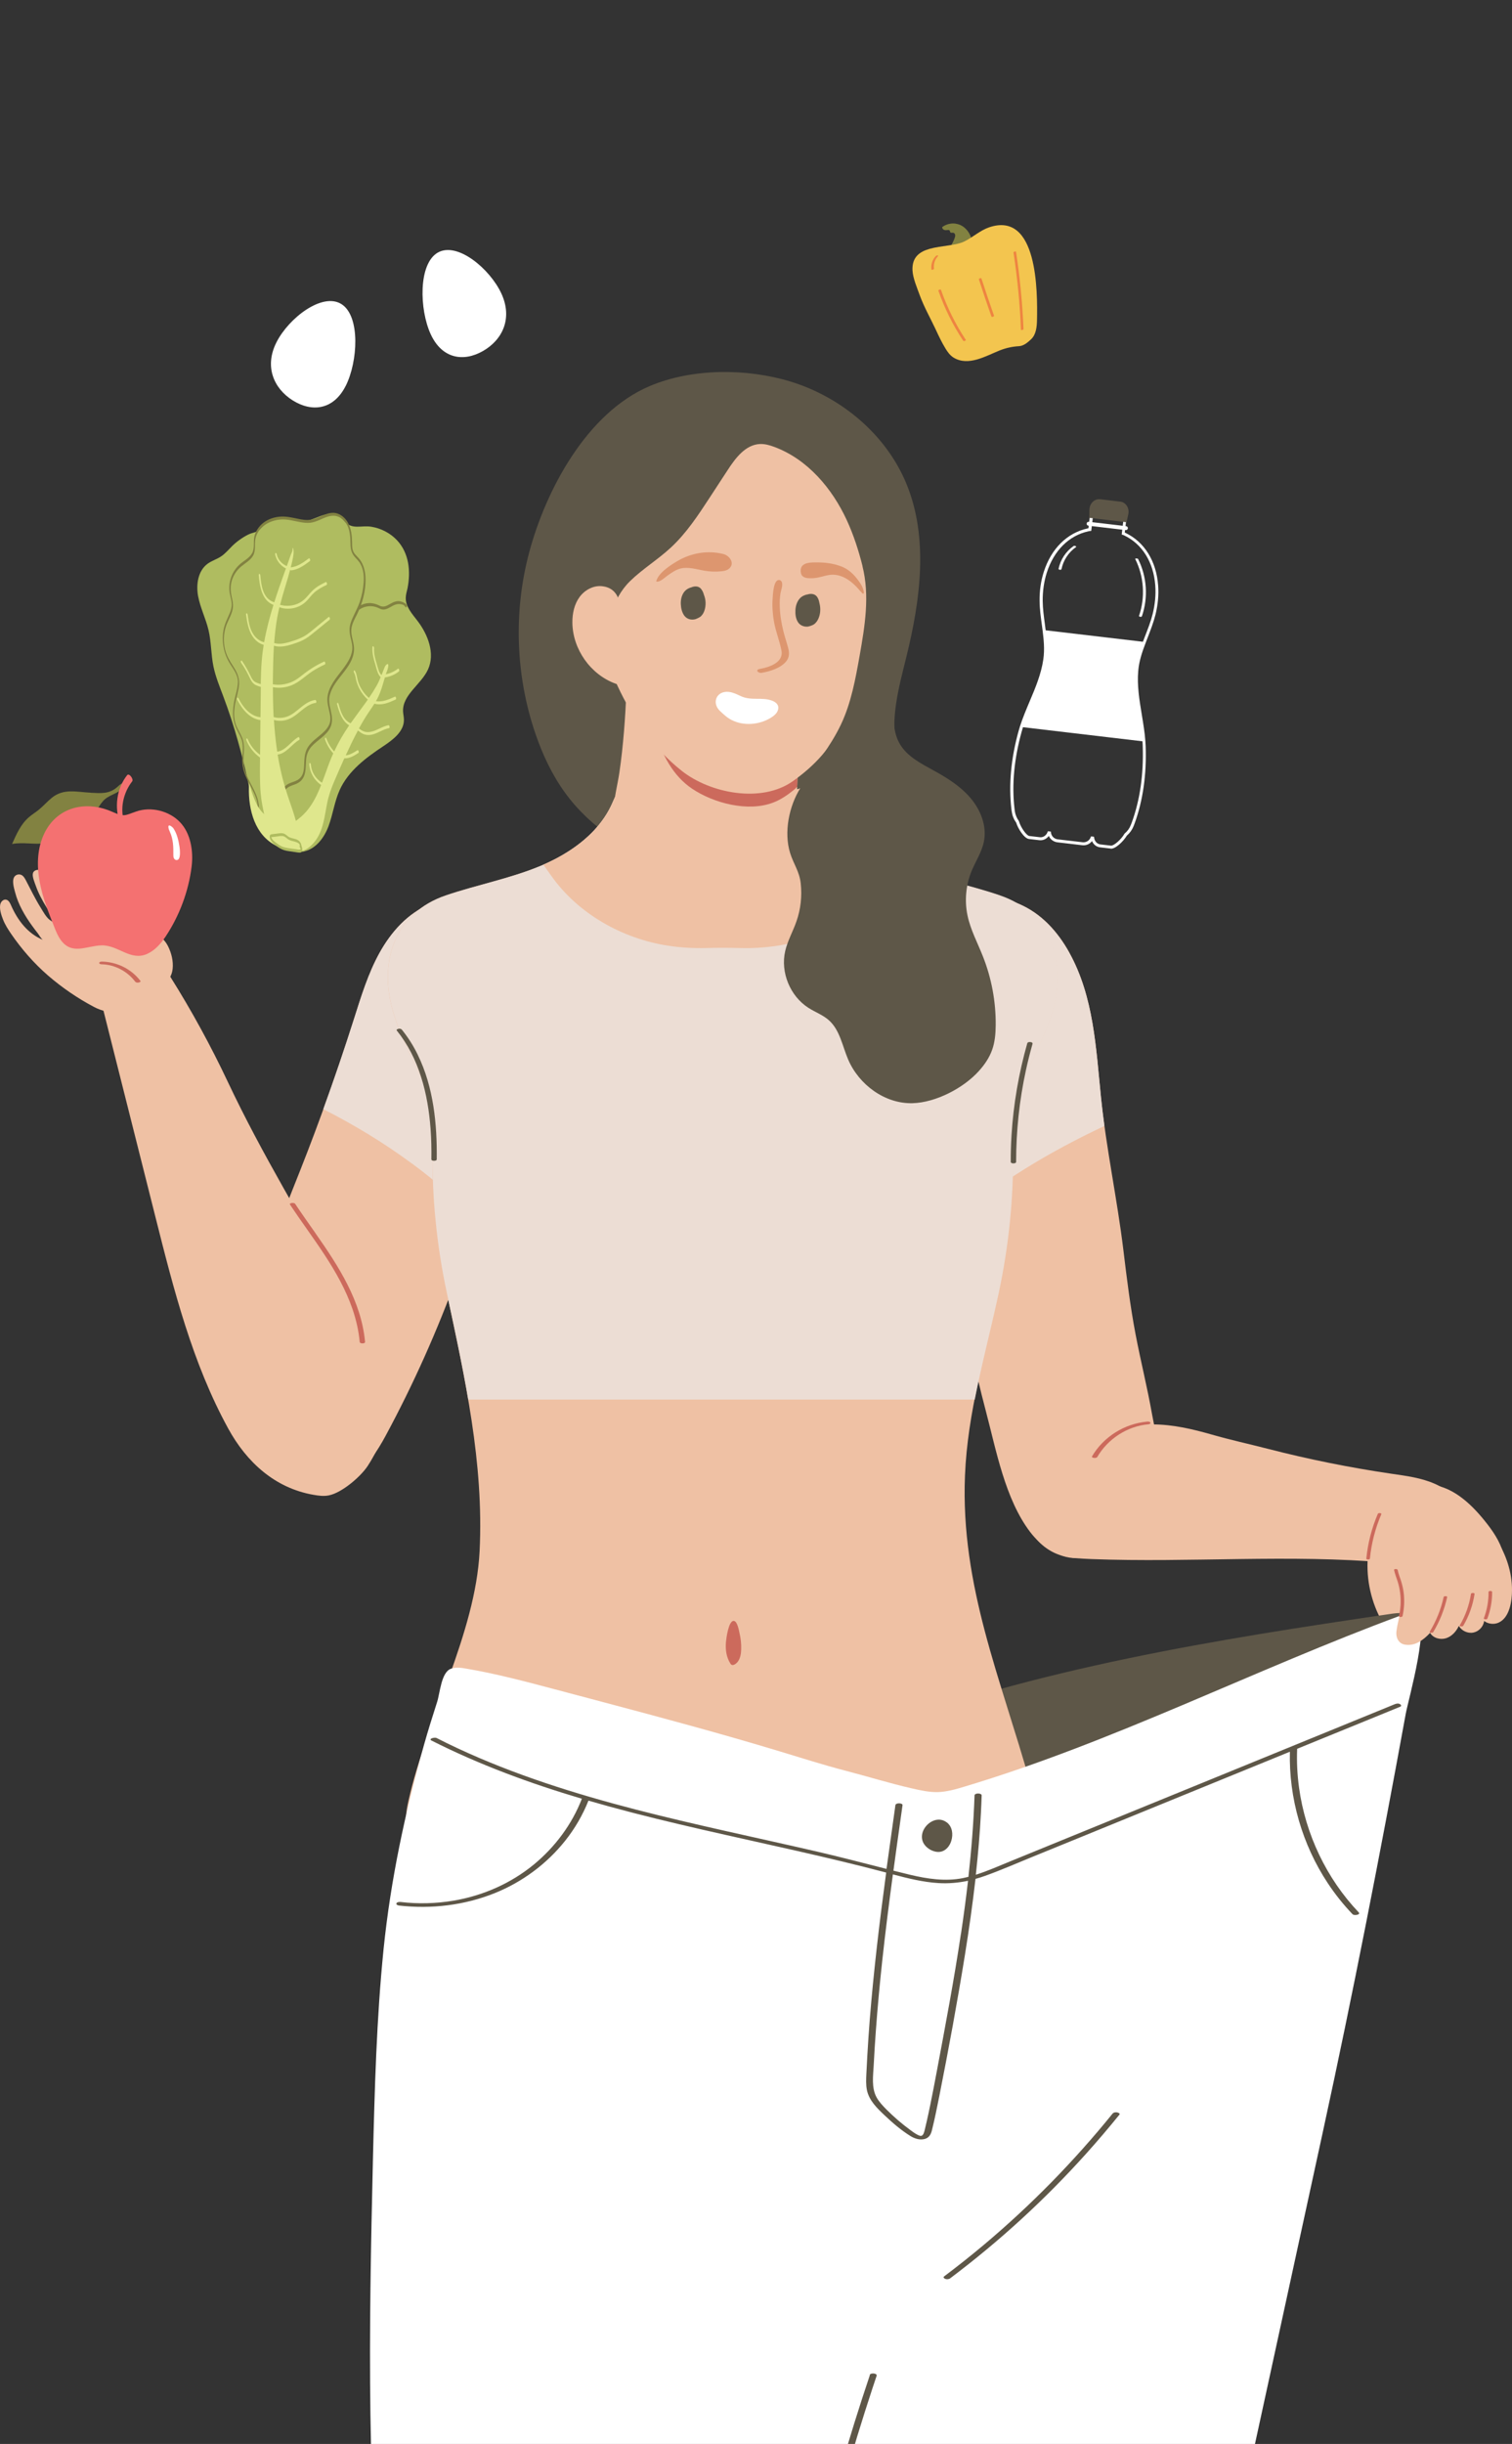 <?xml version="1.0" encoding="UTF-8"?>
<svg id="_圖層_2" data-name="圖層 2" xmlns="http://www.w3.org/2000/svg" xmlns:xlink="http://www.w3.org/1999/xlink" viewBox="0 0 222.95 360.19">
  <rect x="0" y="0" width="222.95" height="360.19" fill="#333333" stroke="none"/>
  <defs>
    <style>
      .cls-1 {
        fill: none;
      }

      .cls-2 {
        fill: #dd966f;
      }

      .cls-3 {
        fill: #dfe78d;
      }

      .cls-4 {
        fill: #cc6a5c;
      }

      .cls-5 {
        fill: #afbc60;
      }

      .cls-6 {
        fill: #fff;
      }

      .cls-7 {
        fill: #828241;
      }

      .cls-8 {
        fill: #5e5748;
      }

      .cls-9 {
        fill: #f3c54f;
      }

      .cls-10 {
        fill: #efc1a4;
      }

      .cls-11 {
        fill: #ee8441;
      }

      .cls-12 {
        fill: #f47171;
      }

      .cls-13 {
        clip-path: url(#clippath);
      }

      .cls-14 {
        fill: #ecddd4;
      }
    </style>
    <clipPath id="clippath">
      <rect class="cls-1" x="0" width="222.95" height="360.19"/>
    </clipPath>
  </defs>
  <g id="_圖層_1-2" data-name="圖層 1">
    <g class="cls-13">
      <g>
        <g>
          <g>
            <path class="cls-10" d="M55.99,140.4c-1.71,3.08-2.74,6.49-3.81,9.85-2.38,7.47-5,14.86-7.88,22.15-3.03,7.68-6.37,15.44-6.9,23.69-.25,4.01.29,8.12,1.73,11.88.65,1.7,1.66,3.04,2.51,4.59.99,1.81,1.47,3.61,3.09,5.05,5.29,4.69,9.83-1.73,12.13-6,4.12-7.64,7.67-15.58,10.62-23.74,2.89-7.99,5.67-16.42,6.82-24.86.66-4.85.6-9.77.54-14.66-.05-4.06-.19-8.4-2.55-11.71-2.06-2.89-5.63-4.81-8.87-3.42-3.3,1.41-5.7,4.08-7.43,7.18Z"/>
            <path class="cls-14" d="M60.72,171.46c3.38,2.5,6.74,5.33,9.44,8.63,1.81-5.6,3.35-11.34,4.13-17.08.66-4.85.6-9.77.54-14.66-.05-4.06-.19-8.4-2.55-11.71-2.06-2.89-5.63-4.81-8.87-3.42-3.3,1.41-5.7,4.08-7.43,7.18-1.71,3.08-2.74,6.49-3.81,9.85-1.41,4.44-2.91,8.85-4.5,13.22,4.55,2.31,8.94,4.96,13.03,7.99Z"/>
          </g>
          <path class="cls-10" d="M57.09,209.61c0,.19,0,.38-.02.57-.04.67-.89,2.05-1.18,2.74-.45,1.09-1.02,2.14-1.67,3.13-1.06,1.61-3.82,3.96-5.73,4.34-.74.15-1.51.05-2.25-.08-5.7-.98-9.88-4.82-12.59-9.77-5.29-9.65-8.03-20.46-10.72-31.14-2.76-10.93-5.51-21.85-8.26-32.78-.1-.4-.2-.85.02-1.21.18-.3.54-.44.87-.56,1.46-.53,2.83-1.29,4.32-1.77.73-.23,1.46-.23,2.18-.4.72-.16,1.18-.53,1.93-.04.49.32.82.84,1.14,1.34,3.13,4.98,5.96,10.16,8.47,15.48,2.52,5.34,5.3,10.48,8.21,15.64,4.01,7.09,8.09,14.14,11.59,21.5,1.96,4.11,3.78,8.48,3.7,13.02Z"/>
          <path class="cls-4" d="M46.52,181.75c-1.01-1.44-2.03-2.87-3-4.33-.15-.23-.92-.13-.76.11,3.31,4.99,7.26,9.7,9.23,15.44.53,1.56.9,3.17,1.05,4.81.03.29.81.27.79,0-.55-6.02-3.93-11.2-7.31-16.02Z"/>
          <g>
            <g>
              <path class="cls-10" d="M24.77,139.44c.52,1.04.8,2.2.69,3.33-.19,1.94-1.88,2.73-3.23,3.84-.44.36-.75.87-1.22,1.23-2.09,1.6-4.84,1.78-7.12.58-2.43-1.28-4.71-2.84-6.79-4.63-2.08-1.8-3.92-3.91-5.47-6.17-.45-.66-.89-1.35-1.18-2.09-.26-.66-.61-1.67-.37-2.37.12-.34.45-.63.8-.57.39.06.59.48.75.84.96,2.19,2.47,4.19,4.73,5.1-.26-.1-.61-.76-.79-.98-.29-.37-.58-.75-.86-1.14-.54-.75-1.04-1.52-1.47-2.34-.43-.81-.78-1.66-1.01-2.55-.17-.65-.6-1.96.05-2.47.25-.2.63-.23.91-.08.29.16.46.46.62.76.71,1.36,1.38,2.75,2.2,4.06.36.58.78,1.38,1.34,1.8.53.39,1.11.65,1.47,1.26-1.23-2.11-2.75-4.01-3.56-6.35-.16-.46-.55-1.34-.4-1.82.14-.48.79-.6,1.19-.37.33.19.55.53.76.85.72,1.13,1.48,2.23,2.29,3.3.77,1.02,1.69,1.86,2.58,2.77-.31-.31-.5-1.04-.72-1.43-.28-.5-.59-1-.87-1.51-.41-.76-1.16-1.93-.82-2.83.5-.04.94.32,1.31.67.99.94,1.95,1.92,2.87,2.94.74.82,1.46,1.68,2.31,2.39.85.71,1.85,1.29,2.95,1.44-.79-1.2-1.58-2.41-2.38-3.61-.22-.34-.45-.78-.24-1.13.69-.13,1.34.33,1.89.77.94.75,1.86,1.51,2.77,2.29.87.74,1.62,1.56,2.43,2.36.64.62,1.18,1.04,1.6,1.88Z"/>
              <path class="cls-4" d="M15.04,141.72c2.21.05,4.32,1.08,5.66,2.84.11.14-.19.24-.28.25-.17.03-.38,0-.49-.14-1.15-1.52-2.99-2.5-4.9-2.55-.12,0-.4-.03-.4-.2s.29-.2.4-.2Z"/>
            </g>
            <g>
              <path class="cls-7" d="M13.39,116.83c-2.07-.1-4.01-.67-5.75.75-.7.57-1.3,1.27-2.01,1.83-.45.36-.94.66-1.38,1.04-1.18,1.02-1.84,2.51-2.47,3.94,1.66-.32,3.39.15,5.06-.14.72-.13,1.4-.39,2.08-.66,1.01-.39,2.04-.8,2.92-1.43.81-.59,1.32-1.37,1.94-2.12.51-.61.86-1.34,1.38-1.94.79-.92,1.99-1.04,2.84-1.83.24-.23.43-.53.45-.86-.21-.04-.43.02-.62.14-.18.11-.34.27-.5.41-1.2,1.09-2.43.95-3.95.88Z"/>
              <g>
                <g>
                  <path class="cls-12" d="M18.36,121.32c-.72-2.06-.2-4.46,1.13-6.16.25-.32-.45-1.29-.75-.91-1.57,2.01-1.88,4.73-1.05,7.11.07.2.33.55.57.52.27-.03.16-.4.1-.56Z"/>
                  <path class="cls-12" d="M11.55,118.94c-2.22.4-4.15,1.81-5.19,4.27-.89,2.11-.93,4.5-.51,6.75.41,2.25,1.26,4.4,2.1,6.53.28.71.56,1.43,1.01,2.05,1.66,2.28,3.8.84,6.04.79,2.43-.05,4.24,2.35,6.69,1.26,1.14-.51,2.01-1.49,2.71-2.53,2.05-3.07,3.41-6.7,3.86-10.37.27-2.22-.12-4.86-1.73-6.53-1.58-1.65-4.25-2.32-6.42-1.57-1.76.61-1.77.85-3.59.04-1.66-.74-3.39-.97-4.98-.69Z"/>
                </g>
                <path class="cls-6" d="M26.11,126.75c.6-.07.41-1.6.36-1.95-.15-.95-.37-1.94-.92-2.75-.1-.14-.72-.68-.72-.19,0,.27.12.51.23.76.5,1.13.51,2.18.5,3.39,0,.15.01.31.07.45s.18.26.33.29c.05.01.1.01.14,0Z"/>
              </g>
            </g>
          </g>
        </g>
        <path class="cls-10" d="M221.67,228.97c-.48-1.81-1.58-3.39-2.76-4.85-2.15-2.67-4.99-5.26-8.42-5.34-1.97-.05-3.95.8-5.27,2.26-4.61,5.1-4.57,12.97-1.03,18.63.23.36.48.73.83.98.54.39,1.24.46,1.91.43,3.64-.17,6.56-2.91,9.83-4.51,1.37-.67,2.88-1.18,3.9-2.31,1.26-1.39,1.5-3.49,1.02-5.3Z"/>
        <path class="cls-8" d="M208.24,240.96c-.91.95-2.26,1.88-2.85,2.44-3.28,3.11-7.18,5.48-11.06,7.81-14.16,8.52-28.54,17.04-44.35,21.85-3.51,1.07-7.13,1.95-10.8,1.86-3.67-.09-7.43-1.25-10.06-3.8-4.03-3.9-7.8-13.34-.96-15.92,24.73-9.35,51.07-13.56,77.23-17.39,1.49-.22,3.57-.02,3.75,1.47.06.51-.33,1.1-.89,1.68Z"/>
        <g>
          <path class="cls-10" d="M169.96,209.93c2.97,0,5.89.69,8.73,1.5,2.71.78,5.51,1.39,8.27,2.1,6.02,1.55,12.13,2.78,18.28,3.68,2.13.31,4.3.59,6.27,1.45,1.98.85,3.78,2.37,4.44,4.42.51,1.61.25,3.45-.69,4.85-1.84,2.73-5.65,2.88-8.6,2.57-.66-.07-1.32-.13-1.98-.19-14.53-1.27-29.15.02-43.71-.53-1.75-.07-3.53-.15-5.16-.78-1.74-.67-4.34-2.79-3.78-4.96.61-2.37,2.48-4.77,4.03-6.62,1.8-2.14,3.82-4.15,6.24-5.55,2.46-1.42,5.05-1.94,7.67-1.93Z"/>
          <g>
            <path class="cls-10" d="M157.67,140.4c3.62,6.53,3.93,14.05,4.67,21.3.77,7.54,2.39,14.98,3.31,22.56.5,4.14,1.01,8.28,1.79,12.37.75,3.94,1.73,7.83,2.43,11.78.62,3.52,1.75,6.8,1.46,10.46-.2,2.54-1.11,5.11-2.99,6.83-1.21,1.11-2.74,1.79-4.25,2.45-1.72.75-3.5,1.52-5.38,1.5-2.7-.03-5.17-1.71-6.81-3.86-3.7-4.86-5-12.03-6.53-17.81-1.72-6.5-3.07-13.1-4.07-19.76-1.99-13.19-2.64-26.55-2.47-39.87.05-4.06.19-8.4,2.55-11.71,2.06-2.89,5.63-4.81,8.87-3.42,3.3,1.41,5.7,4.08,7.43,7.18Z"/>
            <path class="cls-14" d="M162.85,165.94c-.19-1.41-.37-2.82-.51-4.24-.74-7.25-1.05-14.77-4.67-21.3-1.72-3.11-4.13-5.77-7.43-7.18-3.24-1.39-6.82.53-8.87,3.42-2.36,3.31-2.49,7.65-2.55,11.71-.13,10.66.26,21.33,1.43,31.93,6.68-5.89,14.48-10.51,22.59-14.33Z"/>
          </g>
          <path class="cls-4" d="M169.62,209.66c-.06-.16-.36-.15-.48-.14-3.32.3-6.42,2.23-8.11,5.11-.15.25.62.34.76.11,1.58-2.7,4.44-4.55,7.56-4.83.12-.01.34-.09.28-.25Z"/>
        </g>
        <path class="cls-8" d="M112.23,129.24c-4.56.11-9.13-.4-13.48-1.75-6.07-1.89-11.69-5.5-15.42-10.64-1.93-2.65-3.33-5.65-4.39-8.75-2.91-8.52-3.24-17.91-.93-26.61,2.46-9.27,8.52-20.65,17.77-24.58,6.28-2.67,14.37-2.64,20.81-.67,7.51,2.31,14.11,7.84,17.09,15.12,3.25,7.96,2.04,17.01-.01,25.36-1.12,4.56-2.48,9.3-1.42,13.87.76,3.29,2.61,5.3,1.29,8.66-1.05,2.68-3.02,4.88-5.47,6.38-3.13,1.92-6.81,2.74-10.45,3.19-1.79.22-3.59.36-5.39.41Z"/>
        <path class="cls-10" d="M147.43,131.98c-4.58-1.56-9.38-2.46-13.85-4.3-1.47-.6-2.91-1.33-4.26-2.2-2.76-1.77-5.12-4.1-6.44-7.07-.27-.62-.51-1.28-.96-1.78-1.72-1.89-6.11.45-8.01,1.06-2.44.78-4.89,1.57-7.33,2.35-2.44-.78-4.89-1.57-7.33-2.35-1.9-.61-6.29-2.95-8.01-1.06-.46.5-.69,1.16-.97,1.78-1.31,2.97-3.67,5.3-6.44,7.07-1.35.86-2.79,1.59-4.26,2.2-4.47,1.84-9.27,2.74-13.85,4.3-7.5,2.56-9.91,9.67-7.8,17.01,1.01,3.52,2.77,6.76,4.28,10.04,1.57,3.4,1.62,6.75,1.57,10.44-.09,7.05.61,14.1,2.09,20.99,2.7,12.63,5.5,25.14,4.86,38.13-.6,12.14-7.79,24.75-10.49,36.8-.36,1.61-.66,3.42.24,4.8.93,1.4,2.77,1.82,4.42,2.1,16.28,2.71,32.97,3.01,49.34.88,10.67-1.39,21.33-3.8,32.07-3.17,1.54.09,3.16.23,4.57-.4,2.9-1.31,1.72-4.38,1.07-6.68-4.32-15.43-10.32-29.16-9.65-45.46.38-9.33,3.03-17.97,4.96-26.99,1.47-6.89,2.18-13.95,2.09-20.99-.05-3.7,0-7.04,1.57-10.44,1.51-3.28,3.27-6.52,4.28-10.04,2.11-7.33-.3-14.45-7.8-17.01Z"/>
        <path class="cls-14" d="M155.23,148.98c-1.01,3.52-2.77,6.76-4.28,10.04-1.57,3.4-1.62,6.75-1.57,10.44.09,7.05-.62,14.1-2.09,20.99-1.14,5.33-2.53,10.54-3.56,15.82h-74.68c-.9-5.28-2.05-10.54-3.18-15.82-1.47-6.89-2.18-13.94-2.09-20.99.05-3.7,0-7.04-1.57-10.44-1.51-3.29-3.27-6.52-4.28-10.04-2.11-7.33.3-14.45,7.8-17.01,4.58-1.56,9.37-2.46,13.85-4.3.18-.08.37-.15.55-.23,1.28-.56,2.53-1.21,3.71-1.97,2.76-1.77,5.12-4.1,6.44-7.07.28-.62.51-1.28.97-1.78,1.72-1.89,6.11.44,8.01,1.06,2.44.78,4.89,1.57,7.33,2.35,2.44-.79,4.89-1.57,7.33-2.35,1.9-.61,6.29-2.95,8.01-1.06.46.5.69,1.16.96,1.78,1.31,2.98,3.67,5.3,6.44,7.07,1.18.75,2.44,1.41,3.71,1.96.18.08.37.15.55.23,4.47,1.84,9.27,2.74,13.85,4.3,7.5,2.56,9.91,9.67,7.8,17.01Z"/>
        <path class="cls-10" d="M133.03,127.44c-.37.53-.75,1.05-1.11,1.57-3.97,5.67-10.55,9.35-17.34,10.38-1.86.28-3.74.39-5.6.33-1.6-.04-3.2-.04-4.8,0-1.87.05-3.74-.05-5.6-.33-6.79-1.03-13.37-4.71-17.34-10.38-.37-.52-.75-1.04-1.12-1.57,1.28-.56,2.53-1.21,3.71-1.97,2.76-1.77,5.12-4.1,6.44-7.07.28-.62.51-1.28.97-1.78,1.72-1.89,6.11.44,8.01,1.06,2.44.78,4.89,1.57,7.33,2.35,2.44-.79,4.89-1.57,7.33-2.35,1.9-.61,6.29-2.95,8.01-1.06.46.5.69,1.16.96,1.78,1.31,2.98,3.67,5.3,6.44,7.07,1.18.75,2.44,1.41,3.71,1.96Z"/>
        <g>
          <path class="cls-10" d="M118.06,102.69c0,.19,0,.39,0,.58,0,.11,0,.21,0,.31l-.52,12.38v.14s-.07,1.51-.07,1.51c0,.17-.01.34-.02.51-.15,3.62,1.26,7.88-3.12,9.15-5.89,1.71-12.34,1.39-18.03-.89-1.47-.59-2.91-1.32-4.03-2.45-2.91-2.95-1.46-6.53-.94-10.07.59-4.03.87-8.09,1.05-12.16.06-1.38.53-2.5,1.93-3,1.34-.48,2.62.29,3.97.32.01,0,12.83.35,12.83.35,2.12.06,5.75-.57,6.71,1.88h0c.15.39.24.85.24,1.41Z"/>
          <path class="cls-4" d="M118.06,102.69c0,.19,0,.39,0,.58,0,.11,0,.21,0,.31l-.52,12.38c-.15.16-.31.32-.5.47-.93.75-1.93,1.44-3.05,1.86-3.7,1.41-8.75.09-11.94-2.05-2.85-1.92-4.45-5.06-5.39-8.27-1.1-3.78.21-5.61,3.41-6.89,2.8-1.13,5.84-1.37,8.8-1.2,2.26.14,4.37.98,6.54,1.18.89.07,1.67.04,2.4.23h0c.15.39.24.85.24,1.41Z"/>
        </g>
        <path class="cls-10" d="M121.12,65.06c-.93-.69-1.91-1.3-2.95-1.76-1.7-.75-3.53-1.1-5.36-1.26-6.19-.54-12.58,1.18-17.51,5.05-5.81,4.56-9.4,11.99-8.48,19.59.61,5,2.14,9.86,4.24,14.41,2.22,4.79,5.33,9.25,9.48,12.53,4.17,3.3,11.73,4.8,16.37,1.51,3.27-2.32,5.73-4.99,7.43-8.77.59-1.33,1.06-2.71,1.51-4.09,2.25-6.94,2.88-13.45,2.97-20.79.03-2.81.17-5.99-.98-8.59-1.06-2.4-2.82-4.41-4.72-6.15-.64-.58-1.3-1.15-1.99-1.66Z"/>
        <path class="cls-8" d="M127.18,83.42c-.58-2.3-1.31-4.56-2.3-6.72-2.18-4.74-5.83-9.03-10.72-10.84-.67-.25-1.38-.45-2.1-.42-2.12.09-3.6,2.05-4.75,3.82-.89,1.36-1.77,2.71-2.66,4.07-1.71,2.62-3.45,5.26-5.74,7.38-1.9,1.76-4.14,3.12-6,4.93-2.81,2.75-3.04,6.26-4.29,9.77-.28.8-.8,1.61-.99,2.43-.22.96.15,1.94-.15,2.88-1.07-.57-1.68-1.81-2.15-2.84-5.37-11.9-1.57-27.53,10.78-34.16,2.86-1.54,6.09-2.4,9.34-2.9,3.58-.55,7.26-.25,10.66.95,7.5,2.65,11.2,7.61,13.2,14.59.69,2.39,1.1,4.79,1.58,7.22.41,2.1,1.29,4.07,1.57,6.24.57,4.52-.16,9.09-.57,13.6-.19,2.14-.28,4.45.83,6.29,1.07,1.78,3.03,2.79,4.85,3.79,2.03,1.11,4.04,2.35,5.54,4.12,1.5,1.76,2.43,4.14,1.97,6.41-.31,1.56-1.23,2.91-1.83,4.38-.83,2.04-1.04,4.34-.59,6.5.44,2.12,1.49,4.05,2.28,6.06,1.27,3.21,1.91,6.66,1.88,10.11-.01,1.23-.11,2.47-.52,3.63-.41,1.16-1.11,2.19-1.93,3.1-2.26,2.54-6.36,4.68-9.81,4.78-4.07.11-7.92-2.72-9.51-6.47-.84-1.98-1.21-4.29-2.8-5.73-.88-.8-2.04-1.21-3.04-1.85-2.71-1.73-4.15-5.24-3.43-8.37.35-1.52,1.15-2.9,1.66-4.38.63-1.79.84-3.71.63-5.6-.19-1.76-1.06-2.85-1.56-4.46-.96-3.08-.16-6.93,1.52-9.61,1.96-3.13,4.38-5.99,5.97-9.34,1.51-3.18,2.14-6.69,2.76-10.16.77-4.35,1.51-8.84.41-13.19Z"/>
        <g>
          <g>
            <path class="cls-2" d="M114.95,85.49s-.05-.01-.08-.01c-.82-.04-.9,2.13-.94,2.69-.09,1.16,0,2.34.2,3.48.26,1.45.83,2.81,1.1,4.24.33,1.79-1.86,2.46-3.21,2.7-.71.13-.22.66.3.57,1.25-.22,2.9-.71,3.69-1.8.4-.56.38-1.21.21-1.85-.21-.81-.49-1.6-.69-2.41-.3-1.2-.51-2.43-.55-3.67-.02-.63,0-1.26.09-1.89.07-.53.43-1.29.19-1.8-.06-.12-.18-.22-.31-.25Z"/>
            <path class="cls-2" d="M126.87,87.13s.07.07.1.11c.06.06.27.35.36.24.07-.09.05-.22.03-.33-.13-.63-.45-1.14-.79-1.59-.73-1-1.52-1.71-2.57-2.1-1.26-.47-2.55-.6-3.91-.57-.71.01-2.3.03-1.99,1.58.1.52.57.69.98.73.5.05,1.02.02,1.54-.08.73-.15,1.46-.43,2.18-.42.74,0,1.45.25,2.09.64.51.31.98.71,1.42,1.17.19.2.37.41.55.62Z"/>
            <path class="cls-2" d="M96.76,85.7c.29-1.29,2.21-2.47,3.14-3.02,2.06-1.2,4.48-1.61,6.79-1.02.86.22,1.78,1.39.76,2.19-.29.23-.67.3-1.02.34-.85.09-1.72.07-2.57-.08-1.17-.2-2.37-.61-3.52-.32-.7.18-1.3.61-1.9,1.03-.43.3-1.17,1.05-1.68.88Z"/>
          </g>
          <path class="cls-8" d="M103.36,86.77c-.37-.42-.95-.41-1.43-.2-.42.1-.82.36-1.07.7-.37.51-.5,1.16-.47,1.78.03.57.15,1.16.48,1.64.38.55,1.03.73,1.65.57.03,0,.06-.03.09-.03.09-.03.18-.07.26-.11,0,0,0,0,0,0,.06-.03.12-.05.18-.09.13-.07.25-.14.35-.25.48-.48.65-1.26.64-1.92,0-.39-.09-.81-.24-1.19-.09-.33-.23-.65-.44-.89Z"/>
          <path class="cls-8" d="M120.48,87.96c-.32-.45-.9-.51-1.4-.35-.43.06-.85.27-1.14.58-.42.46-.62,1.1-.65,1.72-.03.58.03,1.17.31,1.68.32.59.95.83,1.58.75.03,0,.06-.02.09-.03.09-.02.19-.04.28-.08,0,0,0,0,0,0,.06-.02.13-.04.19-.07.13-.05.26-.12.37-.21.52-.43.78-1.18.83-1.84.03-.39,0-.81-.11-1.21-.06-.34-.16-.68-.35-.94Z"/>
          <path class="cls-6" d="M114.34,105.26c.17-.18.3-.38.37-.61.23-.72-.27-1.17-.88-1.39-1.5-.56-3.05.06-4.61-.67-.54-.25-1.09-.53-1.69-.61-1.84-.25-2.67,1.58-1.35,2.82.53.49,1.06,1,1.71,1.32,1.81.92,4.12.7,5.81-.36.23-.14.45-.3.63-.5Z"/>
        </g>
        <path class="cls-10" d="M90.73,87.41c-.39-.51-.97-.87-1.77-.99-1.32-.23-2.68.47-3.48,1.54-.8,1.07-1.09,2.45-1.08,3.79.03,3.91,2.67,7.66,6.34,9,.22.08.46.15.67.06.23-.1.34-.37.41-.62.37-1.37.11-2.83-.16-4.23-.22-1.16-.72-2.53-.68-3.71.02-.8.42-1.61.43-2.45.01-.92-.19-1.77-.68-2.4Z"/>
        <path class="cls-4" d="M108.19,238.89s-.01,0-.02,0c-.74,0-1.07,2.53-1.12,3.06-.11,1.12.04,2.3.67,3.26.3.46.88-.05,1.08-.32.37-.51.47-1.16.49-1.78.03-.82-.06-1.64-.25-2.44-.09-.39-.31-1.75-.85-1.78Z"/>
        <path class="cls-6" d="M61.89,455.98c-2.56,18.03-2.12,36.68-.34,54.92.45,4.58.97,9.15,1.54,13.71.2,1.59.19,4.88.57,7.77h38.83c1.46-17.35,2.61-34.72,3.48-52.08.48-9.59,1.72-19.12,3.23-28.59.76-4.76,1.6-9.51,2.46-14.26.41-2.29,1.21-4.78,1.29-7.1.05-1.4-.57-2.85.3-3.91-.42.51.38,4.57.4,5.41.04,1.86-.25,3.49-.47,5.28-.55,4.44-.2,9.09-.12,13.57.16,9.53.49,19.05,1,28.57.78,14.59,1.97,29.16,3.57,43.68.32,2.88.21,6.49.91,9.43h36.97c.71-1.39.85-3.03.97-4.61.53-7,1.17-13.99,1.92-20.97,4.63-43.28,13.45-85.92,22.69-128.41,4.66-21.41,9.32-42.83,13.98-64.24,4.47-20.54,8.45-40.96,12.21-61.56.38-2.11,3.85-14.11,1.4-14.82-.68-.2-1.39.05-2.05.29-21.67,8-42.37,18.66-64.5,25.28-1.26.38-2.53.74-3.84.78-1.3.03-2.58-.26-3.85-.55-3.32-.76-6.49-1.75-9.76-2.6-3.24-.84-6.43-1.86-9.63-2.83-8.65-2.62-17.37-4.96-26.11-7.28-.58-.15-1.15-.31-1.73-.46-1.82-.48-3.65-.97-5.47-1.45-4.3-1.14-8.62-2.29-13.01-3.03-.74-.13-1.53-.24-2.24.02-1.44.52-1.61,3.6-2.04,4.91-.67,2.1-1.34,4.2-1.93,6.31-2.78,9.92-4.91,19.82-5.96,30.09-1.04,10.29-1.32,20.65-1.57,30.98-.59,25.1-1.03,50.3,1.9,75.23,2.42,20.6,7.93,41.74,4.98,62.5Z"/>
        <g>
          <path class="cls-8" d="M206.42,251.16c-.19-.15-.55-.08-.74,0-9.48,3.87-18.96,7.75-28.44,11.62-9.44,3.85-18.87,7.71-28.31,11.56-1.66.68-3.32,1.42-5.04,1.96.33-3.03.6-6.07.75-9.11.05-.86.08-1.72.11-2.58.01-.37-1.04-.38-1.05,0-.14,4.01-.46,8.01-.9,12-.28.07-.55.13-.83.19-2.59.51-5.22.11-7.76-.49-.83-.2-1.65-.4-2.47-.61.32-2.38.65-4.76.99-7.14.12-.84.24-1.67.35-2.51.05-.34-1-.39-1.05,0-.44,3.13-.88,6.26-1.31,9.39-3.37-.85-6.73-1.74-10.11-2.52-8.99-2.08-18.02-3.94-26.95-6.25-8.94-2.32-17.8-5.1-26.19-9.01-1.04-.48-2.07-.99-3.09-1.51-.3-.15-1.27.11-.74.38,7.09,3.58,14.55,6.32,22.16,8.57-1.47,3.79-3.96,7.12-7.09,9.7-3.41,2.8-7.55,4.61-11.89,5.33-2.55.42-5.15.49-7.71.19-.19-.02-.55-.02-.65.19-.09.21.22.31.37.33,4.78.55,9.68-.04,14.15-1.84,4.04-1.63,7.63-4.29,10.35-7.7,1.43-1.79,2.59-3.79,3.44-5.92,1.01.29,2.03.58,3.05.86,9.14,2.51,18.42,4.44,27.66,6.54,4.41,1,8.82,2.05,13.19,3.2-.5,3.73-.98,7.45-1.4,11.19-.39,3.48-.74,6.97-1.02,10.47-.14,1.77-.26,3.54-.36,5.31-.05.89-.1,1.77-.14,2.66-.04.81-.08,1.64.08,2.43.32,1.54,1.5,2.67,2.6,3.71,1.16,1.1,2.41,2.18,3.77,3.03.57.36,1.25.61,1.93.51.76-.1,1.11-.61,1.28-1.31.42-1.68.76-3.38,1.1-5.08,1.37-6.9,2.65-13.83,3.77-20.77.6-3.73,1.13-7.47,1.56-11.22.47-.13.93-.27,1.4-.44,2.3-.82,4.55-1.81,6.81-2.73,2.4-.98,4.81-1.96,7.21-2.94,4.85-1.98,9.7-3.96,14.55-5.94l16.39-6.69c-.17,6.83,1.82,13.68,5.59,19.38,1.08,1.63,2.3,3.16,3.65,4.57.23.24,1.24.08.91-.27-4.76-5-7.86-11.54-8.8-18.37-.26-1.9-.36-3.82-.28-5.74l11.52-4.7c1.22-.5,2.45-1,3.67-1.5.23-.09.14-.27,0-.38ZM141.69,285.02c-1.01,6.75-2.28,13.46-3.54,20.17-.31,1.66-.63,3.33-.97,4.99-.17.84-.35,1.68-.54,2.51-.09.4-.18.79-.28,1.19-.07.27-.17.81-.5.9-.2.05-.48-.11-.65-.2-.34-.18-.65-.41-.96-.64-.63-.46-1.24-.95-1.83-1.45-.59-.51-1.16-1.04-1.71-1.59-.53-.54-1.06-1.09-1.44-1.76-.8-1.43-.52-3.2-.44-4.76.09-1.71.19-3.41.32-5.12.25-3.43.57-6.86.94-10.28.46-4.25,1-8.49,1.57-12.73,2.21.58,4.43,1.14,6.72,1.28,1.48.09,2.93-.04,4.36-.34-.3,2.61-.65,5.22-1.04,7.82Z"/>
          <path class="cls-8" d="M139.62,268.6c-1.89-1.47-4.64,1.26-3.35,3.2.48.72,1.49,1.25,2.36,1.12.85-.13,1.42-.86,1.65-1.64.28-.94.16-2.05-.66-2.69Z"/>
          <path class="cls-8" d="M164.7,311.32c-.23-.03-.5,0-.65.19-2.83,3.5-5.83,6.86-8.98,10.08-3.16,3.22-6.47,6.29-9.92,9.19-1.94,1.63-3.92,3.2-5.94,4.72-.2.15.05.32.19.37.23.07.53.05.72-.1,3.62-2.73,7.11-5.62,10.45-8.68,3.34-3.06,6.53-6.28,9.56-9.65,1.7-1.89,3.34-3.82,4.94-5.79.15-.18-.26-.31-.37-.33Z"/>
          <path class="cls-8" d="M128.27,350.03c-1.6,4.75-3.09,9.54-4.47,14.36-1.37,4.78-2.63,9.58-3.79,14.41-1.17,4.88-2.22,9.78-3.16,14.71-.94,4.9-1.77,9.83-2.48,14.76-.72,4.96-1.33,9.94-1.82,14.93-.06.62-.12,1.24-.18,1.85-.03.35,1.02.38,1.05,0,.46-4.97,1.04-9.93,1.72-14.87.69-4.94,1.49-9.87,2.39-14.78.91-4.88,1.92-9.75,3.04-14.59,1.13-4.88,2.38-9.74,3.73-14.57,1.35-4.81,2.81-9.58,4.37-14.32.19-.59.39-1.18.59-1.77.13-.4-.9-.47-1.01-.14Z"/>
        </g>
        <path class="cls-8" d="M151.48,153.74c-1.26,4.43-2.05,9-2.33,13.6-.08,1.3-.12,2.61-.11,3.91,0,.28.79.28.79,0,0-4.55.48-9.1,1.45-13.54.28-1.3.61-2.59.97-3.87.09-.31-.69-.35-.76-.11Z"/>
        <path class="cls-8" d="M61.61,155.47c-.64-1.32-1.43-2.57-2.35-3.71-.11-.14-.32-.17-.48-.14-.07.01-.39.11-.28.25,3.31,4.1,4.61,9.35,4.99,14.51.11,1.49.14,2.99.12,4.49,0,.28.79.28.79,0,.06-5.22-.47-10.65-2.79-15.39Z"/>
        <g>
          <path class="cls-8" d="M103.51,67.52c-2.8,5.51-7.24,10.15-12.6,13.23-1.52.87-3.1,1.61-4.75,2.22-.17.06-.35.19-.19.37.15.16.53.17.72.1,5.96-2.18,11.22-6.12,15.01-11.22,1.07-1.43,2.01-2.96,2.82-4.55.18-.35-.85-.46-1.01-.14Z"/>
          <path class="cls-8" d="M96.76,69.94c-.23-.03-.5,0-.65.19-2.15,2.67-5,4.79-8.19,6.04-.16.06-.35.19-.19.37.15.16.53.17.72.1,3.4-1.34,6.38-3.52,8.67-6.36.15-.18-.26-.31-.37-.33Z"/>
          <path class="cls-8" d="M98.02,58.22c-.16-.17-.52-.16-.72-.1-2.52.79-4.81,2.23-6.59,4.19-.33.36.68.52.91.27,1.68-1.86,3.82-3.25,6.21-4,.17-.05.35-.2.19-.37Z"/>
          <path class="cls-8" d="M132.47,75.48c-.52-1.6-1.21-3.15-2.04-4.62-.18-.31-1.21-.2-1.01.14,2.9,5.1,3.91,11.18,2.92,16.96-.28,1.66-.74,3.28-1.35,4.84-.15.38.88.47,1.01.14,2.18-5.55,2.31-11.8.47-17.47Z"/>
          <path class="cls-8" d="M86.53,114.87c-3.05-2.41-4.77-6.01-5.89-9.65-.35-1.16-.65-2.33-.93-3.5-.09-.38-1.13-.32-1.05,0,.94,3.94,2.12,7.98,4.71,11.18.67.83,1.41,1.58,2.25,2.24.19.15.49.17.72.1.14-.05.38-.21.19-.37Z"/>
          <path class="cls-8" d="M138.89,119.73c-.69-1.93-2-3.61-3.76-4.67-.2-.12-.54-.11-.74,0-.19.11-.19.27,0,.38,1.69,1,2.89,2.69,3.53,4.52.77,2.21.69,4.63.2,6.88-.07.32.97.39,1.05,0,.51-2.35.55-4.84-.27-7.12Z"/>
          <path class="cls-8" d="M134.04,122.21c-.13-.33-1.17-.24-1.01.14.96,2.45.71,5.27-.64,7.52-.2.33.83.45,1.01.14,1.41-2.34,1.64-5.27.64-7.8Z"/>
          <path class="cls-8" d="M141.06,145.2c-.32-1.12-.76-2.22-1.5-3.14-.15-.18-.42-.22-.65-.19-.1.02-.52.15-.37.33.63.77,1.04,1.67,1.34,2.61.34,1.04.59,2.12.75,3.19.32,2.04.27,4.17-.61,6.07-.44.96-1.08,1.81-1.91,2.47-.19.15.04.32.19.37.22.07.53.05.72-.1,1.52-1.2,2.4-3.01,2.71-4.89.37-2.25-.06-4.56-.68-6.73Z"/>
          <path class="cls-8" d="M135.1,145.29c-.09-.33-1.13-.27-1.01.14.63,2.25.11,4.72-1.33,6.55-.15.19.26.31.37.33.22.03.5,0,.65-.19,1.51-1.92,1.99-4.49,1.33-6.83Z"/>
        </g>
        <g>
          <path class="cls-10" d="M207.12,232.14c.46,2.73-.87,5.6-1.21,8.29-.11.85.27,1.75,1.17,1.94,1.52.32,2.85-.69,3.79-1.72.45.78,1.5,1.06,2.36.79.85-.27,1.5-1,1.88-1.81.41.72,1.31,1.14,2.13.98.82-.16,1.5-.88,1.6-1.71.59.45,1.44.55,2.12.25,1.65-.72,1.99-3.22,1.99-4.77.02-2.66-.88-5.31-2.31-7.54-.64-1.01-1.44-1.99-2.55-2.42-.57-.22-1.2-.28-1.81-.27-2.61.04-5.19,1.26-6.87,3.25-1.68,2-2.45,4.74-2.04,7.32l-.24-2.59Z"/>
          <g>
            <path class="cls-4" d="M206.98,234.74c-.07-.53-.18-1.04-.33-1.55-.18-.61-.44-1.19-.56-1.81-.04-.19-.56-.16-.53,0,.12.57.33,1.1.51,1.65.18.56.31,1.13.38,1.71.15,1.15.09,2.31-.17,3.44-.04.16.48.19.53,0,.25-1.13.31-2.29.17-3.44Z"/>
            <path class="cls-4" d="M212.87,235.38c-.4,1.8-1.09,3.52-2.05,5.1-.1.16.41.23.51.07.96-1.6,1.66-3.34,2.06-5.17.04-.16-.48-.19-.53,0Z"/>
            <path class="cls-4" d="M216.9,234.91c-.25,1.63-.81,3.2-1.65,4.63-.1.16.41.23.51.07.85-1.44,1.42-3.04,1.67-4.7.03-.17-.5-.19-.53,0Z"/>
            <path class="cls-4" d="M219.49,234.63c.01,1.32-.22,2.63-.69,3.86-.07.19.44.24.51.07.48-1.26.72-2.59.71-3.94,0-.19-.53-.19-.53,0Z"/>
            <path class="cls-4" d="M203.17,223.1c-.9,2.1-1.48,4.33-1.7,6.6-.02.18.51.19.53,0,.22-2.25.79-4.45,1.68-6.53.08-.19-.44-.23-.51-.07Z"/>
          </g>
        </g>
        <g>
          <path class="cls-7" d="M141.01,32.98c-.72-.14-1.5.05-2.08.49-.02.17.11.33.26.4.15.07.33.06.5.04.12-.02.27-.03.34.07.06.08.04.19.1.26.1.12.3.03.46.07.13.03.22.17.25.3.02.14-.01.27-.05.41-.08.26-.19.5-.32.74-.09.17-.2.34-.23.53-.03.19.04.42.22.49.14.05.29,0,.43-.04.84-.28,2.64-.43,2.31-1.67-.26-.98-1.16-1.94-2.19-2.08Z"/>
          <path class="cls-9" d="M137.09,36.67c-1.49.42-2.63,1.22-2.54,3.18.06,1.16.68,2.58,1.08,3.69.62,1.7,1.56,3.35,2.33,4.99.44.95.89,1.91,1.44,2.81.32.53.69,1.05,1.22,1.37,2.17,1.32,4.78-.26,6.78-1.06.91-.36,1.88-.58,2.86-.63.68-.04,1.28-.55,1.77-1.01.75-.7.86-1.83.88-2.85.08-4.13.13-16.11-7.08-13.65-1.3.45-2.35,1.43-3.58,2.05-1.29.65-3.45.63-5.16,1.11Z"/>
          <g>
            <path class="cls-11" d="M138.26,37.64c-.09-.01-.2.03-.27.09-.5.53-.75,1.26-.65,1.98.01.08.18.05.22.03.07-.02.17-.08.16-.16-.09-.65.13-1.34.58-1.81.06-.06.03-.12-.05-.14Z"/>
            <path class="cls-11" d="M138.75,42.72c-.05-.13-.42,0-.38.13.91,2.6,2.14,5.08,3.66,7.37.08.12.44-.03.38-.13-1.52-2.29-2.75-4.77-3.66-7.37Z"/>
            <path class="cls-11" d="M149.45,37.25c.57,3.75.94,7.53,1.09,11.31,0,.16.39.06.38-.07-.16-3.81-.53-7.6-1.1-11.37-.02-.13-.4-.02-.38.13Z"/>
            <path class="cls-11" d="M144.72,41.05c-.04-.13-.42,0-.38.13.59,1.83,1.21,3.66,1.85,5.47.05.13.42,0,.38-.13-.64-1.81-1.26-3.64-1.85-5.47Z"/>
          </g>
        </g>
        <g>
          <path class="cls-5" d="M44.92,125.46c1.7-.41,2.9-2.03,3.52-3.69.65-1.74.88-3.63,1.64-5.32,1.26-2.81,3.85-4.76,6.42-6.46,1.44-.96,3.07-2.17,3.06-3.9,0-.42-.11-.82-.13-1.24-.1-2.45,2.66-3.96,3.68-6.18,1.07-2.34.01-5.14-1.56-7.18-.78-1.02-1.74-2.07-1.72-3.36,0-.49.16-.96.26-1.43.49-2.49.24-5.19-1.58-7.11-.99-1.04-2.34-1.73-3.76-1.96-1.47-.24-2.82.48-3.92-.78-.37-.42-.79-.82-1.32-1-.78-.27-1.64-.03-2.42.27-.77.3-1.55.67-2.38.67-.73,0-1.43-.31-2.15-.44-1.35-.23-2.8.22-3.77,1.18-.29.28-.56.64-.94.81-.4.18-.82.23-1.22.43-.87.44-1.68,1.01-2.38,1.69-.56.55-1.06,1.17-1.72,1.59-.61.39-1.32.6-1.91,1.03-1.42,1.03-1.73,3.05-1.41,4.78.32,1.72,1.14,3.32,1.54,5.02.41,1.75.36,3.57.72,5.33.31,1.51.9,2.94,1.44,4.38,1.64,4.34,2.9,8.96,3.85,13.47.78,3.68,1.74,7.98,5.78,9.25.69.22,1.42.33,2.13.21.09-.01.17-.03.26-.05Z"/>
          <path class="cls-7" d="M38.15,119.48c.21-1.74-.84-3.25-1.57-4.75-.4-.83-.69-1.67-.68-2.6.01-.92.17-1.83,0-2.74-.18-.97-.83-1.75-1.14-2.67-.33-.97-.26-2.02-.09-3.01.17-.96.52-1.89.58-2.87.06-.98-.33-1.81-.85-2.61-.5-.78-.97-1.54-1.2-2.45-.21-.86-.25-1.77-.09-2.64.08-.43.2-.86.37-1.26.17-.4.37-.79.54-1.19.16-.39.29-.8.33-1.22.04-.5-.07-.99-.18-1.47-.19-.86-.23-1.67.04-2.52.26-.79.74-1.49,1.39-2.02.58-.48,1.29-.86,1.69-1.52.47-.77.21-1.67.37-2.51.35-1.8,2.16-2.8,3.88-2.87.97-.04,1.89.25,2.84.41.44.08.9.12,1.35.08.46-.05.89-.21,1.32-.39.82-.35,1.7-.83,2.62-.58.81.22,1.4.92,1.69,1.69.18.5.25,1.03.29,1.56.03.51,0,1.02.08,1.52.08.46.26.86.56,1.21.3.35.64.65.86,1.06.47.84.54,1.84.47,2.78-.07.94-.26,1.87-.56,2.77-.29.87-.77,1.71-1.14,2.57-.16.37-.29.76-.35,1.16-.07.48,0,.95.09,1.42.11.5.27,1,.29,1.52.01.3-.02.59-.09.88-.15.6-.44,1.14-.78,1.65-.7,1.07-1.61,2.01-2.22,3.14-.29.53-.5,1.1-.57,1.71-.09.86.19,1.67.35,2.5.08.44.12.89-.01,1.32-.09.31-.25.59-.45.85-.41.54-.97.95-1.48,1.38-.5.41-1,.85-1.34,1.42-.36.6-.45,1.29-.49,1.97-.04.66,0,1.37-.27,1.99-.15.33-.38.6-.69.79-.42.25-.91.35-1.35.56-.63.32-1.09.98-.83,1.7.02.07.09.17.17.12.08-.05.04-.22.02-.28-.14-.37.24-.77.52-.97.38-.27.86-.37,1.28-.56.69-.3,1.09-.84,1.25-1.57.15-.69.11-1.4.18-2.09.08-.71.33-1.32.81-1.85.88-.97,2.23-1.61,2.78-2.85.34-.78.22-1.62.03-2.42-.18-.78-.35-1.53-.13-2.32.65-2.45,3.38-3.93,3.56-6.56.06-.95-.36-1.82-.4-2.75-.05-.93.46-1.78.86-2.59.1-.21.2-.43.3-.65.8-.57,1.88-.69,2.78-.28.26.12.49.26.78.26.25,0,.49-.08.72-.19.47-.23.92-.58,1.46-.62.26-.02.67.03.89.2.09.07.29.49.4.18.15-.43-.72-.74-.98-.79-.56-.1-1.03.13-1.51.4-.24.14-.49.28-.77.35-.31.07-.57,0-.85-.15-.48-.24-1-.36-1.54-.33-.39.02-.77.13-1.12.3.48-1.33.75-2.77.67-4.17-.05-.89-.28-1.79-.81-2.52-.27-.38-.66-.67-.9-1.06-.28-.46-.25-1.02-.26-1.53-.02-.98-.13-1.99-.61-2.86-.37-.67-1-1.25-1.76-1.42-.92-.2-1.78.27-2.6.62-.43.18-.88.34-1.35.38-.48.04-.95-.03-1.42-.12-.93-.18-1.84-.43-2.8-.37-.92.06-1.83.35-2.56.92-.62.49-1.09,1.17-1.29,1.93-.22.83.08,1.78-.36,2.55-.39.69-1.15,1.07-1.74,1.57-.61.52-1.07,1.2-1.34,1.95-.27.76-.35,1.58-.21,2.37.09.51.26,1.01.29,1.53.03.48-.1.94-.28,1.37-.34.82-.75,1.58-.92,2.46-.16.86-.16,1.74,0,2.6.16.88.49,1.71.97,2.47.53.84,1.18,1.65,1.15,2.69-.03,1-.41,1.97-.58,2.96-.16.96-.22,1.96,0,2.92.11.46.3.89.52,1.32.23.45.5.89.64,1.37.28.93.06,1.92.05,2.88,0,.89.2,1.72.56,2.52.36.81.82,1.57,1.19,2.38.35.76.6,1.56.5,2.41-.02.16.2.45.24.17Z"/>
          <path class="cls-3" d="M44.61,125.4c.66-.22,1.23-.68,1.7-1.24,1.38-1.65,1.53-3.82,1.94-5.84.23-1.13.62-2.21,1.08-3.27.45-1.05.91-2.1,1.38-3.15.02-.05.04-.1.07-.14.74.05,1.46-.39,2.07-.79.12-.08,0-.49-.15-.4-.51.33-1.11.7-1.72.75.57-1.24,1.16-2.46,1.8-3.66.23.19.47.37.75.5.39.18.81.21,1.23.13.92-.18,1.68-.8,2.61-.98.15-.03.06-.46-.1-.43-.88.17-1.61.75-2.49.95-.41.1-.82.1-1.21-.07-.23-.1-.44-.24-.64-.4.29-.53.59-1.05.91-1.57.43-.71.93-1.38,1.37-2.08,1.08.31,2.16-.16,3.13-.61.15-.07.03-.48-.1-.43-.87.4-1.84.83-2.81.67.09-.15.17-.3.25-.45.49-.96.77-2.02,1.07-3.05,0,0,.02,0,.03,0,.75-.11,1.46-.42,2.05-.89.12-.09-.02-.5-.15-.4-.52.41-1.14.69-1.79.82.14-.39.34-.83.37-1.22.04-.58-.41-.14-.53.15-.16.4-.31.8-.47,1.19-.2-.17-.32-.4-.41-.65-.12-.35-.22-.71-.32-1.06-.22-.73-.43-1.47-.37-2.24,0-.08-.02-.24-.11-.28-.09-.04-.13.03-.13.11-.07.89.18,1.75.43,2.59.18.6.31,1.39.78,1.84-.17.42-.36.84-.59,1.25-.35.62-.73,1.22-1.14,1.81-.54-.46-.98-1.03-1.3-1.67-.17-.35-.31-.71-.39-1.09-.1-.41-.14-.84-.36-1.21-.04-.07-.11-.12-.17-.04-.06.07-.01.23.03.3.22.38.23.85.35,1.26.11.39.27.78.46,1.14.31.59.72,1.11,1.21,1.56-.12.17-.23.34-.35.5-.72,1-1.47,1.98-2.18,2.99-1.09-.49-1.48-1.75-1.77-2.83-.02-.06-.07-.21-.16-.19-.09.02-.08.18-.06.24.31,1.13.72,2.46,1.78,3.08-.4.59-.79,1.19-1.15,1.81-.38.66-.74,1.35-1.06,2.04-.51-.55-.9-1.2-1.15-1.9-.02-.06-.09-.17-.17-.12-.08.05-.04.21-.02.28.26.75.67,1.44,1.2,2.02-.1.23-.2.46-.3.69-.37.9-.69,1.82-1.02,2.73-.11.3-.22.61-.34.91-.93-.58-1.56-1.57-1.64-2.67,0-.07-.05-.23-.14-.24-.09-.02-.1.12-.1.18.08,1.22.74,2.38,1.75,3.06-.53,1.36-1.16,2.69-2.1,3.81-.31.36-.64.69-1.01,1-.2.17-.41.33-.61.49-.14-.52-.3-1.04-.47-1.55-.51-1.51-1.05-3-1.45-4.55-.31-1.21-.57-2.44-.77-3.68,1.3-.17,2.09-1.56,3.19-2.17.12-.07,0-.48-.15-.4-1.05.59-1.85,1.98-3.1,2.14-.03-.2-.06-.41-.09-.61-.19-1.35-.31-2.71-.4-4.06.68.18,1.41.17,2.07-.08.99-.36,1.72-1.15,2.55-1.75.47-.34.98-.61,1.56-.69.15-.02.06-.45-.1-.43-1,.14-1.77.82-2.52,1.43-.4.32-.8.64-1.26.87-.46.23-.96.34-1.47.34-.29,0-.59-.04-.87-.11-.08-1.47-.11-2.94-.11-4.41.92.16,1.88.07,2.75-.28,1.13-.45,2-1.35,3-2.02.61-.4,1.25-.75,1.91-1.05.15-.07.03-.48-.1-.43-1.13.51-2.17,1.16-3.14,1.93-.47.37-.95.75-1.5,1.01-.51.24-1.05.39-1.61.45-.44.05-.89.03-1.32-.04,0-.12,0-.25,0-.37.02-1.76.05-3.54.16-5.31.91.28,1.9.04,2.79-.25.63-.2,1.26-.42,1.83-.76.6-.35,1.13-.83,1.67-1.26.64-.52,1.29-1.05,1.93-1.57.11-.09-.02-.5-.15-.4-.54.44-1.08.88-1.62,1.32-.53.43-1.05.89-1.61,1.28-.56.39-1.19.64-1.83.86-.53.18-1.07.35-1.63.44-.45.07-.91.07-1.34-.06.09-1.26.23-2.52.45-3.76.09-.51.2-1.02.32-1.52.05.02.1.04.16.06.25.08.51.13.78.15.53.04,1.06-.02,1.57-.19.51-.17.99-.45,1.38-.82.45-.42.79-.95,1.25-1.36.53-.47,1.17-.81,1.81-1.12.15-.07.03-.48-.1-.43-.5.24-1.01.5-1.46.83-.46.33-.82.75-1.19,1.18-.35.41-.72.77-1.19,1.03-.44.24-.93.39-1.42.44-.29.03-.58.03-.87,0-.13-.02-.26-.04-.39-.07-.05-.01-.14-.03-.23-.05.44-1.74,1.03-3.45,1.49-5.19.03.07.08.12.13.11,1.06-.1,1.94-.75,2.77-1.37.12-.09-.02-.5-.15-.4-.8.6-1.65,1.22-2.67,1.33.1-.39.2-.78.28-1.17.11-.53.23-1.17.06-1.71-.07.04-.07.14-.07.22,0,.28-.14.5-.24.75-.13.32-.23.65-.34.97-.09.25-.18.5-.27.75-.73-.31-1.32-.95-1.49-1.74-.01-.07-.07-.21-.16-.19-.09.02-.07.18-.06.24.19.88.78,1.64,1.58,2.04-.11.3-.21.6-.32.89-.47,1.31-.93,2.62-1.35,3.95-.02.05-.03.11-.05.16-.01-.02-.03-.03-.05-.03-1.64-.55-1.87-2.46-2-3.93,0-.07-.04-.23-.14-.24-.09-.02-.1.12-.1.18.14,1.61.44,3.73,2.17,4.39-.56,1.81-1.04,3.64-1.37,5.5-.65-.15-1.21-.6-1.58-1.15-.57-.84-.71-1.89-.85-2.87-.01-.07-.04-.23-.14-.24-.09-.02-.11.12-.1.18.16,1.11.33,2.28.97,3.23.39.58.96,1.06,1.63,1.24-.12.76-.22,1.53-.28,2.3-.1,1.16-.13,2.32-.15,3.48-.23-.07-.46-.14-.68-.24-.41-.18-.61-.51-.79-.9-.38-.8-.81-1.57-1.31-2.29-.05-.08-.13-.04-.15.04-.03.1.01.22.07.3.28.39.53.8.76,1.22.22.4.4.81.61,1.22.18.35.42.64.78.81.23.11.47.19.72.26,0,.32,0,.63-.01.95-.01,1.17-.03,2.35-.04,3.52-1.53-.17-2.6-1.5-3.26-2.81-.04-.07-.11-.12-.17-.04-.06.08,0,.23.03.3.69,1.37,1.81,2.76,3.39,2.97,0,.34,0,.68-.01,1.01-.01,1.37-.03,2.73-.04,4.1-.8-.58-1.44-1.37-1.82-2.28-.02-.06-.09-.17-.17-.12-.07.05-.04.21-.02.28.42,1.01,1.11,1.89,2,2.53,0,.15,0,.3,0,.45-.02,1.61-.04,3.23.1,4.84.09,1.03.29,2.03.51,3.04-1.21-1.05-1.77-3.03-2.22-4.56-.21,3.24.54,7.12,3.5,8.95.98.61,2.11.97,3.26,1.09.38.04.75-.01,1.1-.13Z"/>
          <path class="cls-5" d="M44.45,124.62s0-.02-.01-.03c-.03-.24-.15-.47-.32-.63-.3-.28-.72-.34-1.1-.44-.21-.06-.41-.14-.58-.27-.15-.12-.29-.25-.46-.34-.38-.2-.83-.09-1.24-.04-.24.03-.48.05-.72.09-.18.03-.25.15-.25.33,0,.38.25.74.52,1,.3.29.67.55,1.04.76.38.22.79.33,1.22.39.26.04.53.07.79.11.27.04.55.1.83.11.55.02.42-.71.28-1.02ZM43.59,125.15c-.36-.05-.72-.09-1.08-.15-.32-.05-.64-.11-.94-.24-.31-.14-.59-.35-.86-.55-.24-.18-.51-.38-.64-.65,0-.02-.08-.15-.06-.17.01-.02.18-.02.2-.03.18-.02.37-.05.55-.07.34-.04.72-.14,1.06-.04.28.08.47.33.72.48.3.19.65.23.98.33.27.08.79.27.67.64-.03.1.07.34.15.34,0,.08-.04.14-.15.17-.17.04-.42-.04-.59-.06Z"/>
        </g>
        <path class="cls-6" d="M73.93,43.26c1.68,3.64.19,6.8-2.69,8.46-2.88,1.66-6.05,1.18-7.73-2.46-1.68-3.64-1.84-10.38,1.04-12.03,2.88-1.66,7.7,2.4,9.38,6.03Z"/>
        <path class="cls-6" d="M50.97,56.88c-1.8,3.56-4.99,3.9-7.81,2.13-2.82-1.78-4.2-5.01-2.39-8.57,1.8-3.56,6.76-7.4,9.58-5.62s2.42,8.51.62,12.07Z"/>
        <g>
          <path class="cls-6" d="M163.76,125.06l-1.55-.18c-.54-.06-.98-.42-1.19-.92-.33.44-.87.68-1.44.61l-3.67-.43c-.56-.07-1.04-.43-1.26-.94-.32.44-.84.69-1.38.63l-1.55-.18c-.69-.08-1.6-1.49-1.89-2.43-.34-.46-.56-1.01-.64-1.58-.02-.14-.04-.28-.06-.42-.41-3.58-.06-7.43,1.06-11.47.06-.22.13-.45.2-.67.4-1.26.93-2.51,1.44-3.72.84-1.98,1.7-4.03,2.01-6.18.22-1.5.05-3-.11-4.29-.03-.25-.07-.51-.1-.76-.16-1.16-.33-2.36-.34-3.56-.02-1.51.19-2.95.62-4.29,1.09-3.42,3.45-5.75,6.47-6.4.04,0,.08-.02.11-.02l.41-3.48,5.36.63-.41,3.48s.07.03.11.05c2.79,1.33,4.54,4.15,4.81,7.73.11,1.39-.03,2.84-.39,4.32-.29,1.15-.72,2.25-1.13,3.32-.1.26-.2.52-.3.78-.58,1.5-.99,2.79-1.11,4.15-.2,2.16.17,4.36.52,6.48.21,1.29.44,2.63.53,3.95.02.23.03.46.04.7.15,4.19-.4,8.02-1.63,11.4h0c-.05.13-.1.26-.15.39-.21.53-.55,1.01-.99,1.39-.5.84-1.7,2.01-2.4,1.93ZM160.89,123.27l.43.05.02.17c.07.51.44.9.92.96l1.55.18c.42.05,1.52-.91,1.99-1.74l.05-.06c.4-.33.71-.76.89-1.24.05-.13.1-.25.15-.38,1.21-3.33,1.75-7.11,1.61-11.24,0-.23-.02-.45-.04-.68-.09-1.3-.31-2.63-.53-3.91-.36-2.15-.73-4.37-.52-6.59.13-1.41.55-2.73,1.14-4.27.1-.26.2-.52.3-.78.41-1.06.84-2.15,1.12-3.27.35-1.43.48-2.83.38-4.18-.25-3.42-1.92-6.1-4.56-7.37-.07-.04-.15-.07-.23-.09l-.16-.06.4-3.39-4.49-.53-.4,3.39-.17.02c-.08,0-.16.02-.24.04-2.87.62-5.11,2.84-6.15,6.11-.41,1.3-.61,2.69-.6,4.15.01,1.17.18,2.36.33,3.5.04.26.07.51.1.77.17,1.32.34,2.86.11,4.41-.32,2.2-1.19,4.28-2.04,6.29-.51,1.2-1.03,2.44-1.42,3.68-.07.22-.13.43-.19.65-1.1,3.98-1.46,7.79-1.05,11.3.02.14.03.27.05.41.08.51.28,1,.58,1.41l.03.07c.27.92,1.12,2.11,1.53,2.16l1.55.18c.47.06.93-.24,1.12-.72l.06-.16.44.05.02.17c.07.51.48.91.99.97l3.67.43c.51.06,1-.23,1.19-.72l.06-.16Z"/>
          <path class="cls-8" d="M166.12,76.97l-5.5-.65.02-1.2c.02-.92.75-1.64,1.57-1.54l2.99.35c.82.1,1.37.97,1.17,1.87l-.26,1.18Z"/>
          <path class="cls-6" d="M160.5,77.22h5.54c.16,0,.29.13.29.29h0c0,.16-.13.29-.29.29h-5.54c-.16,0-.29-.13-.29-.29h0c0-.16.13-.29.29-.29Z" transform="translate(10.19 -18.57) rotate(6.72)"/>
          <path class="cls-6" d="M150.63,107.15c1.05-3.33,2.95-6.45,3.45-9.93.21-1.46.08-2.91-.11-4.35l14.79,1.74c-.52,1.36-.99,2.74-1.12,4.21-.32,3.51.8,6.98,1.05,10.46l-18.06-2.13Z"/>
          <path class="cls-6" d="M167.83,82.4c-.07-.13-.5-.13-.43,0,1.29,2.59,1.49,5.64.55,8.37-.04.13.38.21.43.05.95-2.75.74-5.83-.56-8.43Z"/>
          <path class="cls-6" d="M158.31,80.47c-1.14.79-1.94,2-2.22,3.36-.03.15.4.21.43.05.27-1.31,1.05-2.49,2.14-3.25.16-.11-.25-.24-.36-.16Z"/>
        </g>
      </g>
    </g>
  </g>
</svg>